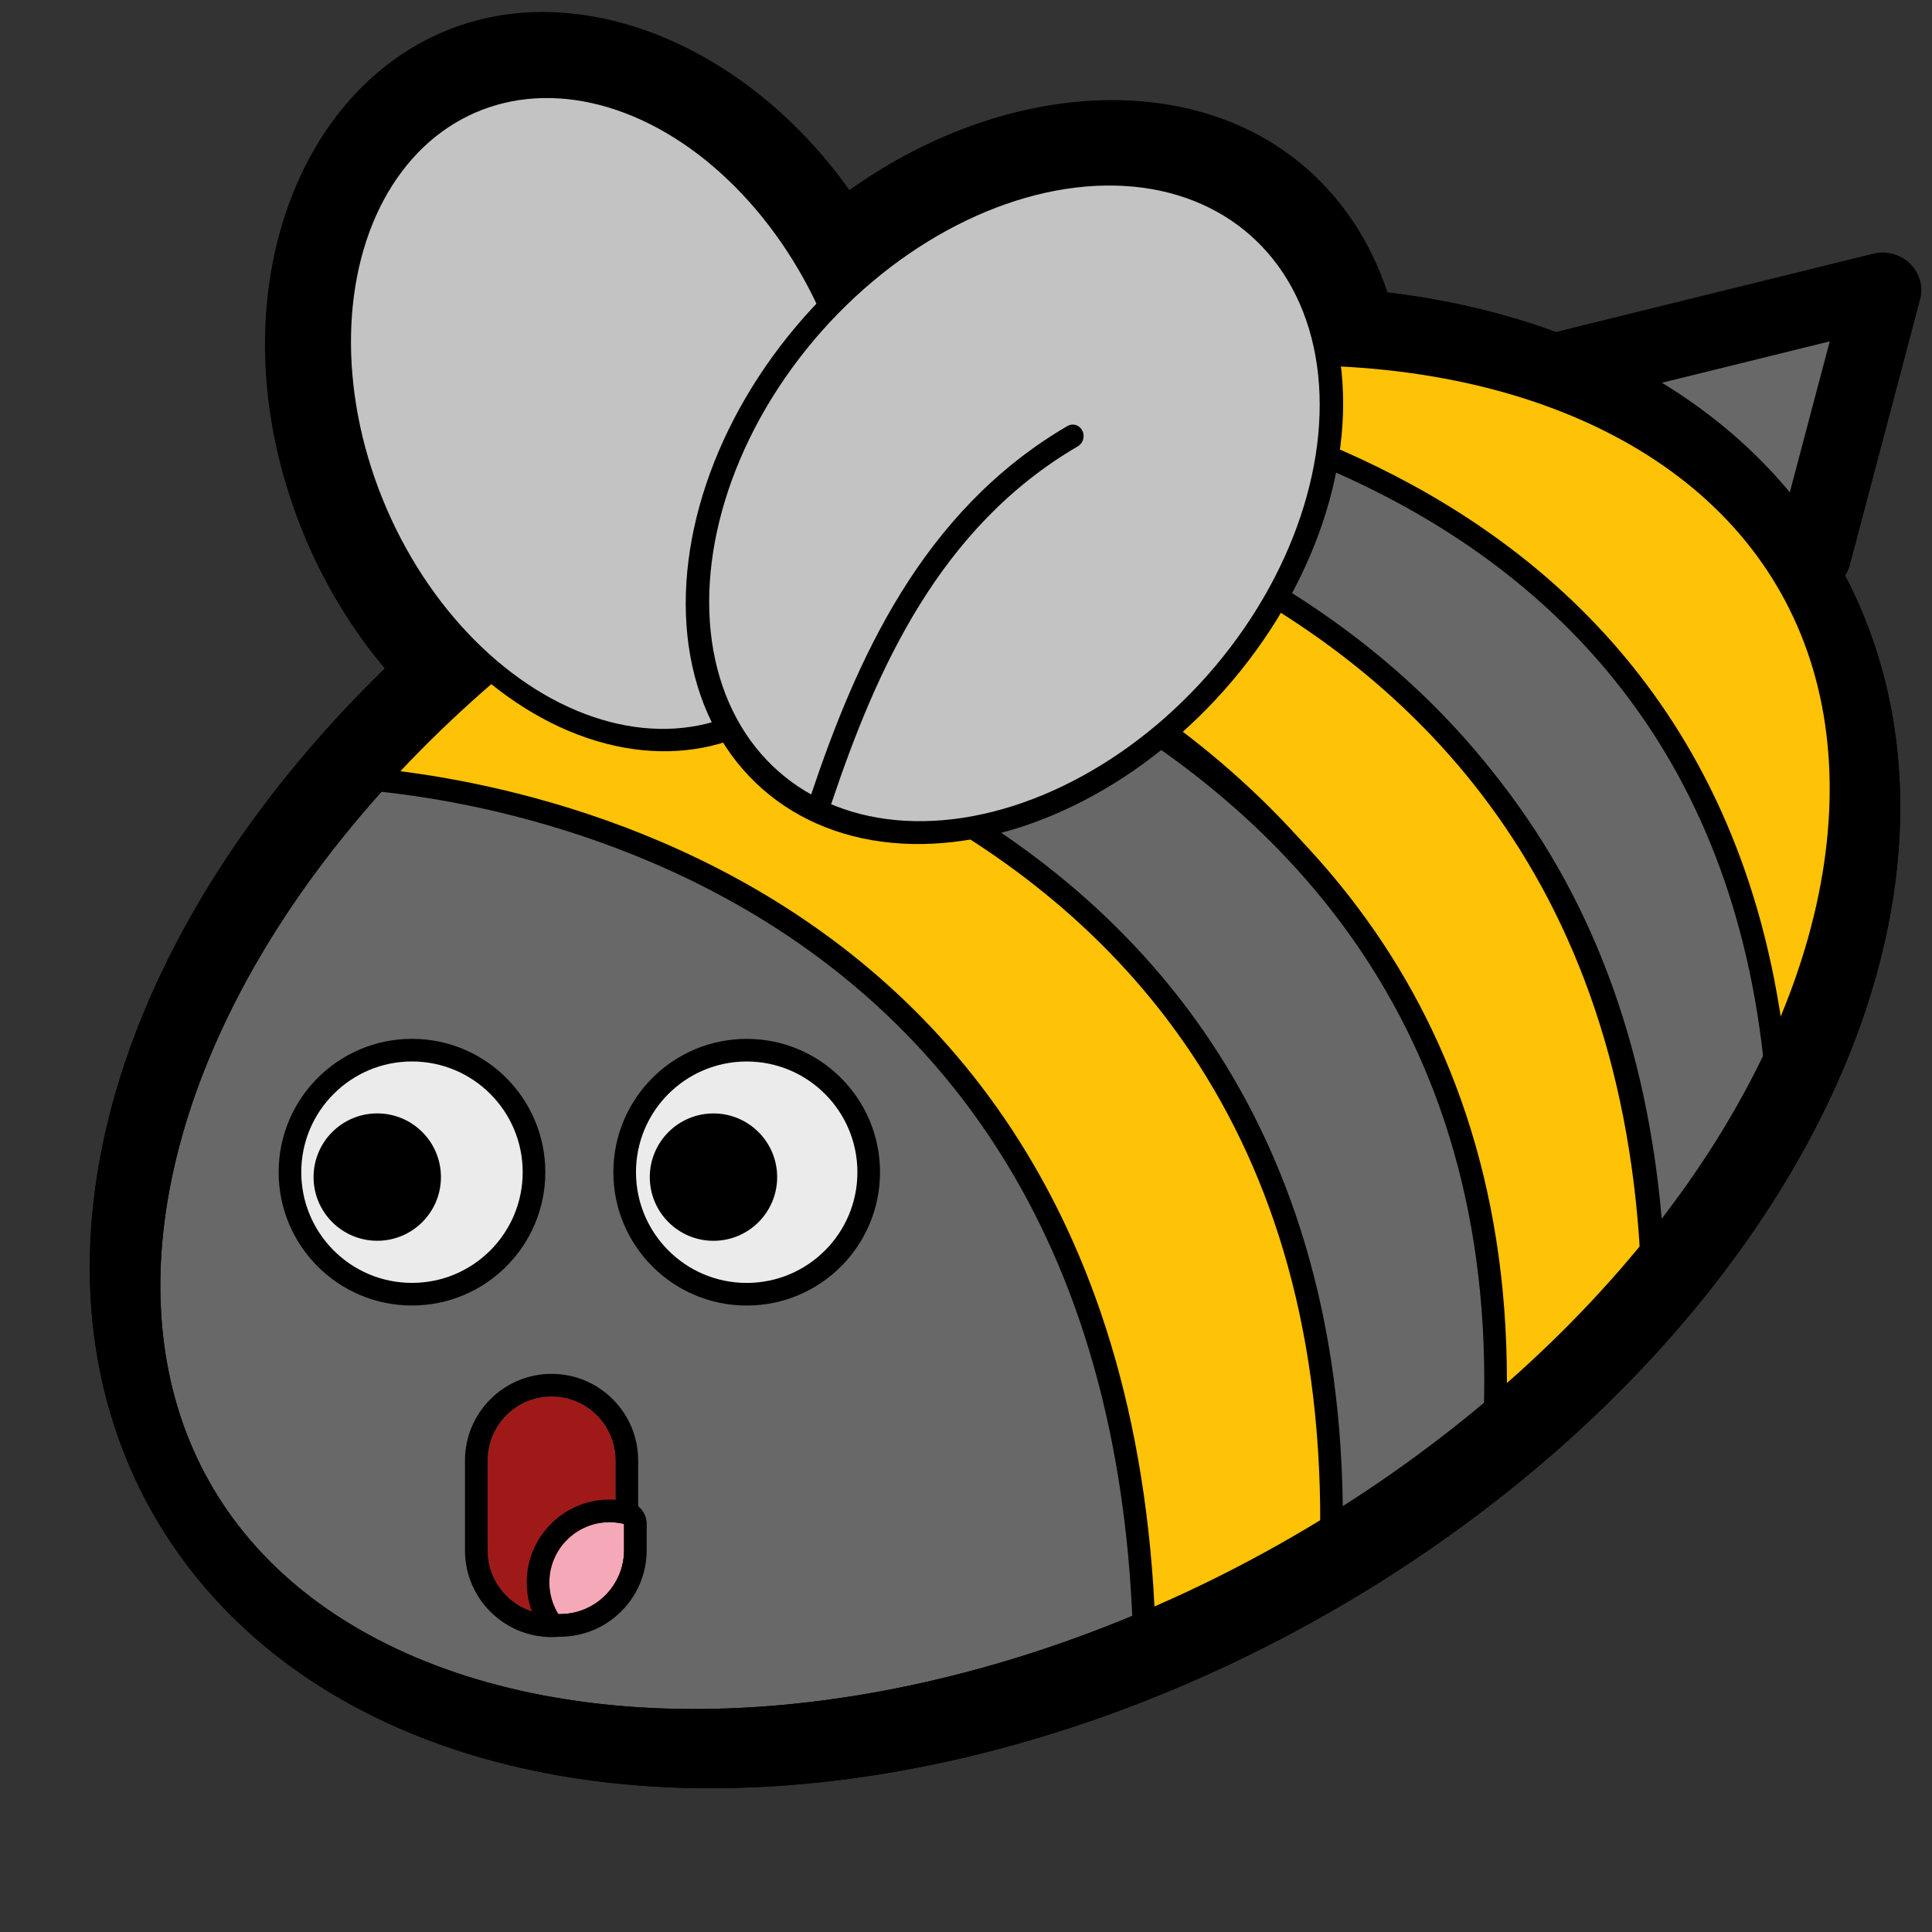 <?xml version="1.0" encoding="UTF-8" standalone="no"?>
<!DOCTYPE svg PUBLIC "-//W3C//DTD SVG 1.1//EN" "http://www.w3.org/Graphics/SVG/1.1/DTD/svg11.dtd">
<svg width="100%" height="100%" viewBox="0 0 256 256" version="1.1" xmlns="http://www.w3.org/2000/svg" xmlns:xlink="http://www.w3.org/1999/xlink" xml:space="preserve" xmlns:serif="http://www.serif.com/" style="fill-rule:evenodd;clip-rule:evenodd;stroke-linecap:round;stroke-linejoin:round;stroke-miterlimit:1.5;">
    <rect x="0" y="0" width="256" height="256" fill="#333333" stroke="none"/>
    <g transform="matrix(1,0,0,1,-843,-843)">
        <g id="blobbee_surprise" transform="matrix(1,0,0,1,843,843)">
            <rect x="0" y="0" width="256" height="256" style="fill:none;"/>
            <g id="Sting" transform="matrix(0.783,0.14,-0.136,0.759,67.23,-21.11)">
                <path d="M189.771,56.854L238.765,34.355L235.05,81.388" style="fill:rgb(104,104,104);stroke:black;stroke-width:12.77px;"/>
            </g>
            <g id="Body" transform="matrix(0.994,-0.574,0.761,1.283,-120.17,92.605)">
                <ellipse cx="168.926" cy="110.515" rx="107.942" ry="55.376" style="fill:rgb(104,104,104);stroke:black;stroke-width:7.47px;"/>
            </g>
            <g id="Wings-outline" serif:id="Wings outline" transform="matrix(0.96,0.127,-0.127,0.96,7.569,-6.443)">
                <g transform="matrix(1.177,-0.575,0.651,1.214,-55.893,35.953)">
                    <path d="M87.433,14.046C105.289,14.046 121.064,31.835 121.064,54.906C121.064,78.317 104.954,96.336 86.833,96.336C68.977,96.336 53.202,78.546 53.202,55.475C53.202,32.064 69.312,14.046 87.433,14.046ZM87.133,21.55C72.762,21.55 61.095,36.624 61.095,55.191C61.095,73.758 72.762,88.832 87.133,88.832C101.504,88.832 113.171,73.758 113.171,55.191C113.171,36.624 101.504,21.55 87.133,21.55Z"/>
                </g>
                <g transform="matrix(1.243,0.685,-0.776,1.283,74.269,-72.812)">
                    <path d="M86.838,14.653C104.667,14.653 120.454,32.436 120.454,55.47C120.454,78.17 104.998,95.729 87.428,95.729C69.599,95.729 53.812,77.946 53.812,54.911C53.812,32.211 69.268,14.653 86.838,14.653ZM87.133,21.55C72.762,21.55 61.095,36.624 61.095,55.191C61.095,73.758 72.762,88.832 87.133,88.832C101.504,88.832 113.171,73.758 113.171,55.191C113.171,36.624 101.504,21.55 87.133,21.55Z"/>
                </g>
            </g>
            <g id="Stripes" transform="matrix(1,0,0,1,4.427,10.012)">
                <g transform="matrix(1,-7.43708e-18,-7.43708e-18,1,92.346,-63.841)">
                    <path d="M37.588,107.021C36.302,108.044 130.102,103.736 138.911,199.269C185.818,73.536 38.054,97.55 37.588,107.021Z" style="fill:rgb(254,194,7);stroke:black;stroke-width:3px;"/>
                </g>
                <g transform="matrix(1,-7.43708e-18,-7.43708e-18,1,73.491,-52.642)">
                    <path d="M157.766,189.064C152.141,96.884 58.714,94.709 59.225,91.972L24.408,104.867C24.408,104.867 137.219,103.115 141.236,211.738L154.889,190.72" style="fill:rgb(104,104,104);stroke:black;stroke-width:3px;"/>
                </g>
                <g transform="matrix(1,-7.43708e-18,-7.43708e-18,1,55.573,-39.821)">
                    <path d="M138.184,221.282L158.96,198.917C155.015,90.156 39.958,88.264 39.959,88.304L21.516,99.184C21.345,99.215 140.506,108.796 138.184,221.282Z" style="fill:rgb(254,194,7);stroke:black;stroke-width:3px;"/>
                </g>
                <g transform="matrix(1,-7.43708e-18,-7.43708e-18,1,25.979,-19.002)">
                    <path d="M52.67,78.448L32.777,93.969C32.777,93.969 147.14,105.355 145.924,216.369L167.401,201.973C175.368,91.857 51.46,79.379 49.702,80.764" style="fill:rgb(104,104,104);stroke:black;stroke-width:3px;"/>
                </g>
                <g transform="matrix(1,-7.43708e-18,-7.43708e-18,1,-0.424,-0.546)">
                    <path d="M54.907,77.629L39.992,93.485C39.992,93.485 145.269,94.435 147.67,208.921L172.327,197.913C176.533,83.454 58.325,78.845 54.907,77.629Z" style="fill:rgb(254,194,7);stroke:black;stroke-width:3px;"/>
                </g>
            </g>
            <g id="Eyes" transform="matrix(0.856,0.125,-0.125,0.856,31.248,8.521)">
                <g id="Face">
                    <g id="Eyes1" serif:id="Eyes">
                        <g id="Right-eye" serif:id="Right eye" transform="matrix(1.143,-0.167,0.167,1.143,-157.44,-795.193)">
                            <circle cx="103.071" cy="847.784" r="16.18" style="fill:rgb(235,235,235);stroke:black;stroke-width:3px;"/>
                        </g>
                        <g id="Right-eye1" serif:id="Right eye" transform="matrix(1.143,-0.167,0.167,1.143,-208.171,-787.79)">
                            <circle cx="103.071" cy="847.784" r="16.18" style="fill:rgb(235,235,235);stroke:black;stroke-width:3px;"/>
                        </g>
                        <g id="Right-pupil" serif:id="Right pupil" transform="matrix(1.097,-0.16,0.16,1.097,-202.65,-748.001)">
                            <circle cx="103.071" cy="847.784" r="8.799"/>
                        </g>
                        <g id="Right-pupil1" serif:id="Right pupil" transform="matrix(1.097,-0.16,0.16,1.097,-151.69,-755.437)">
                            <circle cx="103.071" cy="847.784" r="8.799"/>
                        </g>
                    </g>
                </g>
            </g>
            <g id="Body-outline" serif:id="Body outline" transform="matrix(0.994,-0.574,0.761,1.283,-120.17,92.605)">
                <ellipse cx="168.926" cy="110.515" rx="107.942" ry="55.376" style="fill:none;stroke:black;stroke-width:7.47px;"/>
            </g>
            <g id="Wings" transform="matrix(0.96,0.127,-0.127,0.96,7.569,-6.443)">
                <g id="Back-wing" serif:id="Back wing" transform="matrix(1.177,-0.575,0.651,1.214,-55.893,35.953)">
                    <ellipse cx="87.133" cy="55.191" rx="26.038" ry="33.641" style="fill:rgb(195,195,195);stroke:black;stroke-width:2.26px;"/>
                </g>
                <g id="Front-wing" serif:id="Front wing" transform="matrix(0.947,0,0,0.999,5.868,0.314)">
                    <g id="Front-wing-main" serif:id="Front wing main" transform="matrix(1.313,0.686,-0.82,1.284,72.244,-73.198)">
                        <ellipse cx="87.133" cy="55.191" rx="26.038" ry="33.641" style="fill:rgb(195,195,195);stroke:black;stroke-width:2.17px;"/>
                    </g>
                    <path id="Front-wing-line" serif:id="Front wing line" d="M119.334,101.013C123.249,82.03 129.669,61.104 148.451,47.276" style="fill:none;stroke:black;stroke-width:3.18px;"/>
                </g>
            </g>
            <g transform="matrix(1.152,0,0,0.96,-3925.08,-278.455)">
                <path d="M3477.99,491.641C3477.99,486.768 3474.69,482.812 3470.63,482.812C3466.57,482.812 3463.28,486.768 3463.28,491.641L3463.28,504.064C3463.28,508.937 3466.57,512.893 3470.63,512.893C3474.69,512.893 3477.99,508.937 3477.99,504.064L3477.99,491.641Z" style="fill:rgb(160,25,25);"/>
                <path d="M3480.59,491.641L3480.59,504.064C3480.59,510.662 3476.13,516.019 3470.63,516.019C3465.14,516.019 3460.67,510.662 3460.67,504.064L3460.67,491.641C3460.67,485.043 3465.14,479.686 3470.63,479.686C3476.13,479.686 3480.59,485.043 3480.59,491.641ZM3477.99,491.641C3477.99,486.768 3474.69,482.812 3470.63,482.812C3466.57,482.812 3463.28,486.768 3463.28,491.641L3463.28,504.064C3463.28,508.937 3466.57,512.893 3470.63,512.893C3474.69,512.893 3477.99,508.937 3477.99,504.064L3477.99,491.641Z"/>
            </g>
            <g transform="matrix(1,0,0,1,-3395.3,-304.537)">
                <path d="M3469.28,518.407C3468.52,517.19 3468.09,515.755 3468.09,514.22C3468.09,509.813 3471.66,506.236 3476.07,506.236C3476.73,506.236 3477.37,506.316 3477.99,506.468L3477.99,509.935C3477.99,514.613 3474.19,518.411 3469.51,518.411C3469.43,518.411 3469.35,518.409 3469.28,518.407Z" style="fill:rgb(245,169,184);"/>
                <path d="M3466.72,519.984C3465.69,518.308 3465.09,516.333 3465.09,514.22C3465.09,508.158 3470.01,503.236 3476.07,503.236C3476.98,503.236 3477.86,503.347 3478.7,503.555C3480.05,503.885 3480.99,505.088 3480.99,506.468L3480.99,509.935C3480.99,516.269 3475.84,521.411 3469.51,521.411C3469.4,521.411 3469.3,521.409 3469.19,521.406C3468.18,521.378 3467.25,520.844 3466.72,519.984ZM3469.28,518.407C3469.35,518.409 3469.43,518.411 3469.51,518.411C3474.19,518.411 3477.99,514.613 3477.99,509.935L3477.99,506.468C3477.37,506.316 3476.73,506.236 3476.07,506.236C3471.66,506.236 3468.09,509.813 3468.09,514.22C3468.09,515.755 3468.52,517.19 3469.28,518.407Z"/>
            </g>
        </g>
    </g>
</svg>
